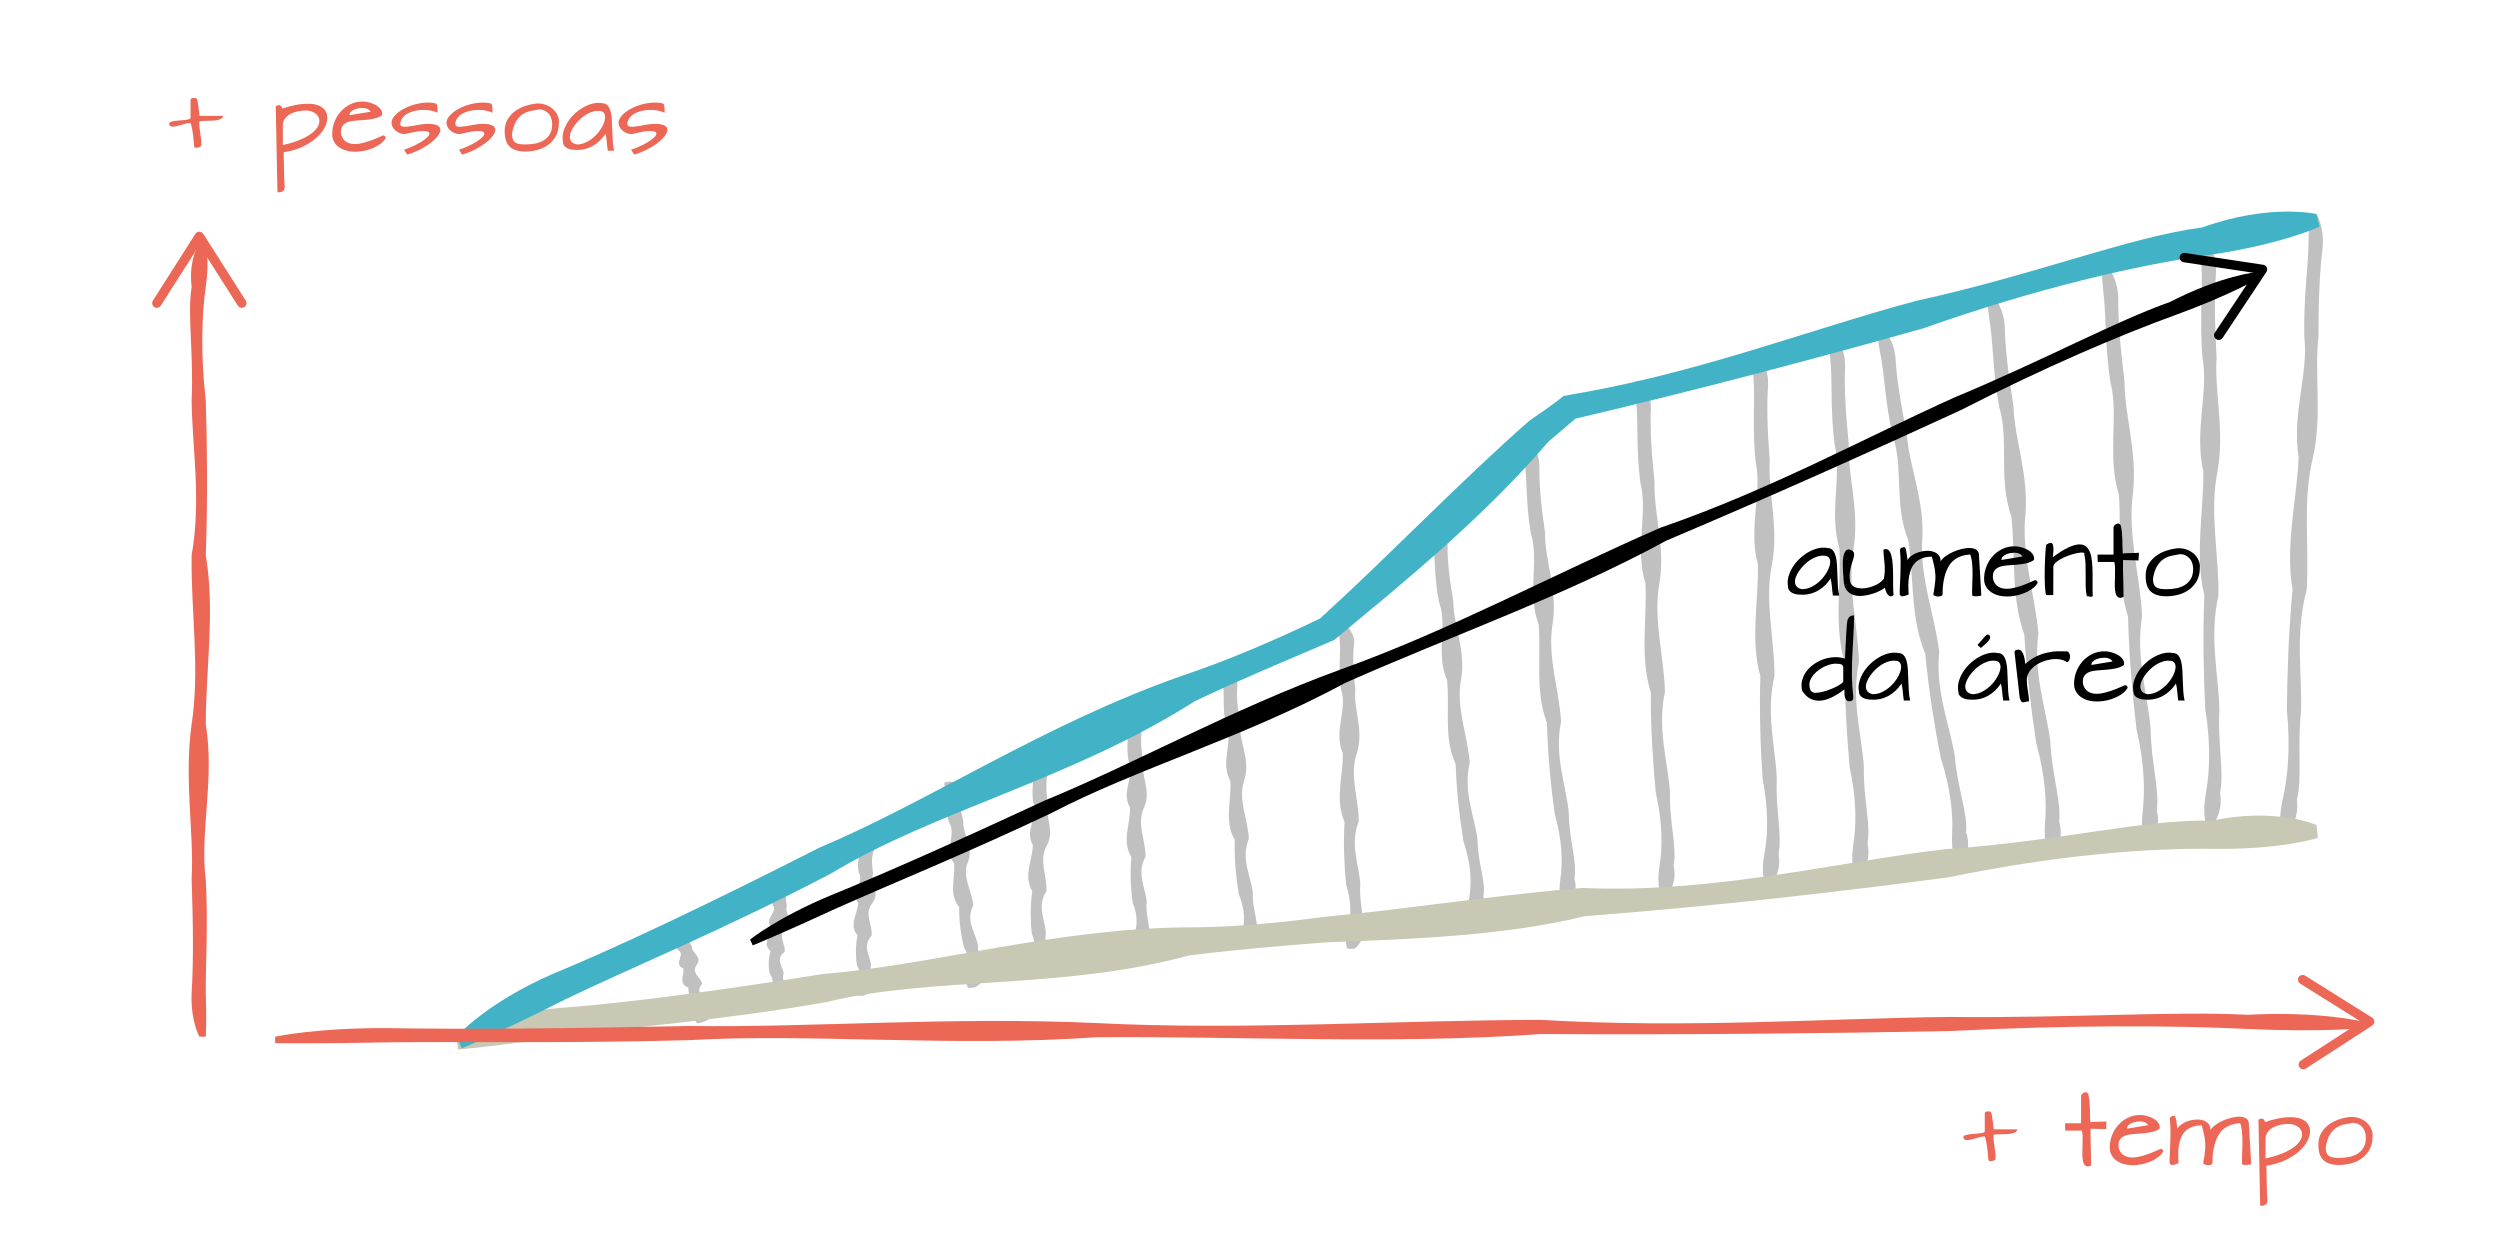 <?xml version="1.0" encoding="utf-8"?>
<!-- Generator: Adobe Illustrator 16.0.0, SVG Export Plug-In . SVG Version: 6.00 Build 0)  -->
<!DOCTYPE svg PUBLIC "-//W3C//DTD SVG 1.1//EN" "http://www.w3.org/Graphics/SVG/1.1/DTD/svg11.dtd">
<svg version="1.1" id="Layer_1" xmlns="http://www.w3.org/2000/svg" xmlns:xlink="http://www.w3.org/1999/xlink" x="0px" y="0px"
	 width="400px" height="200px" viewBox="0 0 400 200" enable-background="new 0 0 400 200" xml:space="preserve">
<g>
	<g>
		<g>
			<path fill-rule="evenodd" clip-rule="evenodd" fill="#C0C0C0" d="M313.04,138.201c0,0-0.064-0.102-0.146-0.305
				c-0.08-0.202-0.184-0.505-0.28-0.903c-0.194-0.798-0.363-1.98-0.278-3.519c0.192-3.079-0.228-7.339-1.815-12.188
				c-0.963-4.941-1.899-10.649-2.482-16.665c-2.383-5.747-1.812-12.188-2.704-18.157c-2.326-5.755-0.761-11.836-2.482-16.665
				c-1.128-4.917-1.327-9.209-1.815-12.188c-0.598-2.962-0.704-4.726-0.704-4.726l1.021-0.152c0,0,1.678,1.53,1.925,4.544
				c0.157,3.027,0.806,7.253,1.815,12.188c0.324,5.037,2.819,10.513,2.482,16.665c-0.462,6.171,1.941,12.169,2.704,18.157
				c-0.666,6.201,1.665,11.702,2.482,16.665c0.394,5.026,2.077,9.098,1.815,12.188c0.974,2.906-0.517,4.908-0.517,4.908
				S313.22,138.174,313.04,138.201z"/>
		</g>
	</g>
</g>
<g>
	<g>
		<g>
			<path fill-rule="evenodd" clip-rule="evenodd" fill="#C0C0C0" d="M327.748,136.589c0,0-0.062-0.108-0.135-0.322
				c-0.073-0.213-0.167-0.531-0.25-0.948c-0.167-0.835-0.296-2.068-0.158-3.658c0.298-3.184,0.024-7.616-1.397-12.71
				c-0.794-5.163-1.535-11.12-1.912-17.379c-2.186-6.061-1.396-12.71-2.082-18.936c-2.129-6.066-0.355-12.299-1.912-17.379
				c-0.958-5.145-1.011-9.602-1.397-12.71c-0.496-3.096-0.542-4.928-0.542-4.928l1.025-0.113c0,0,1.625,1.659,1.77,4.793
				c0.054,3.145,0.557,7.552,1.397,12.71c0.151,5.234,2.459,11.018,1.912,17.379c-0.673,6.375,1.524,12.696,2.082,18.935
				c-0.878,6.397,1.264,12.2,1.912,17.379c0.221,5.227,1.765,9.52,1.397,12.71c0.874,3.055-0.685,5.063-0.685,5.063
				S327.929,136.568,327.748,136.589z"/>
		</g>
	</g>
</g>
<g>
	<g>
		<g>
			<path fill-rule="evenodd" clip-rule="evenodd" fill="#C0C0C0" d="M364.988,133.329c0,0-0.042-0.129-0.081-0.375
				c-0.038-0.246-0.079-0.61-0.094-1.081c-0.031-0.943,0.039-2.315,0.431-4.035c0.805-3.438,1.245-8.341,0.659-14.161
				c0.045-5.791,0.268-12.441,0.9-19.363c-1.187-7.007,0.661-14.162,0.981-21.098c-1.128-7.003,1.623-13.537,0.9-19.363
				c-0.121-5.798,0.542-10.691,0.659-14.161c0.007-3.476,0.255-5.491,0.255-5.491l1.031,0.048c0,0,1.338,2.09,0.978,5.548
				c-0.451,3.455-0.661,8.369-0.659,14.161c-0.689,5.761,0.66,12.485-0.9,19.364c-1.687,6.873-0.531,14.167-0.981,21.097
				c-1.894,6.863-0.71,13.58-0.9,19.364c-0.621,5.764,0.215,10.726-0.659,14.161c0.373,3.492-1.488,5.434-1.488,5.434
				S365.171,133.338,364.988,133.329z"/>
		</g>
	</g>
</g>
<g>
	<g>
		<g>
			<path fill-rule="evenodd" clip-rule="evenodd" fill="#C0C0C0" d="M352.987,132.008c0,0-0.05-0.118-0.101-0.348
				c-0.052-0.229-0.112-0.568-0.153-1.01c-0.081-0.884-0.085-2.176,0.213-3.811c0.618-3.269,0.794-7.895-0.106-13.328
				c-0.267-5.438-0.402-11.693-0.145-18.224c-1.562-6.516-0.104-13.328-0.158-19.856c-1.505-6.517,0.89-12.792-0.146-18.224
				c-0.434-5.437-0.035-10.064-0.106-13.328c-0.181-3.263-0.041-5.168-0.041-5.168l1.032-0.008c0,0,1.448,1.893,1.275,5.158
				c-0.265,3.266-0.209,7.89,0.106,13.328c-0.379,5.443,1.332,11.686,0.145,18.224c-1.312,6.539,0.234,13.327,0.158,19.856
				c-1.521,6.541,0.024,12.785,0.146,18.224c-0.309,5.442,0.794,10.059,0.106,13.328c0.561,3.26-1.193,5.178-1.193,5.178
				S353.17,132.007,352.987,132.008z"/>
		</g>
	</g>
</g>
<g>
	<g>
		<g>
			<path fill-rule="evenodd" clip-rule="evenodd" fill="#C0C0C0" d="M343.206,134.899c0,0-0.058-0.113-0.124-0.336
				s-0.149-0.554-0.219-0.987c-0.141-0.866-0.229-2.141-0.04-3.773c0.399-3.269,0.269-7.845-0.989-13.146
				c-0.627-5.349-1.177-11.513-1.352-17.975c-1.99-6.326-0.986-13.146-1.473-19.584c-1.933-6.33,0.04-12.684-1.353-17.975
				c-0.793-5.336-0.702-9.93-0.988-13.146c-0.396-3.208-0.384-5.097-0.384-5.097l1.029-0.078c0,0,1.57,1.771,1.614,5.005
				c-0.047,3.241,0.313,7.8,0.988,13.146c-0.017,5.397,2.104,11.443,1.353,17.975c-0.878,6.541,1.116,13.136,1.473,19.584
				c-1.084,6.557,0.871,12.616,1.352,17.975c0.053,5.393,1.458,9.873,0.989,13.146c0.775,3.18-0.848,5.19-0.848,5.19
				S343.388,134.886,343.206,134.899z"/>
		</g>
	</g>
</g>
<g>
	<g>
		<g>
			<path fill-rule="evenodd" clip-rule="evenodd" fill="#C0C0C0" d="M111.69,163.723c-0.025,0.007-0.68-0.134-0.217-0.804
				c0.485-0.676,0.496-1.451-0.559-2.074c-0.445-0.788-0.79-1.739-0.765-2.836c-1.732-0.623-0.557-2.075-0.833-3.09
				c-1.676-0.638,0.421-2.248-0.765-2.836c-0.605-0.745-0.379-1.578-0.559-2.074c-0.287-0.468-0.217-0.805-0.217-0.805l0.997-0.269
				c0,0,1.464-0.077,1.409,0.482c-0.144,0.584,0.068,1.299,0.559,2.074c-0.179,0.957,1.688,1.498,0.765,2.836
				c-1.044,1.372,0.682,2.041,0.833,3.09c-1.245,1.426,0.461,2.01,0.765,2.837c-0.111,0.938,1.111,1.38,0.56,2.073
				c0.653,0.369-0.975,1.126-0.975,1.126S111.866,163.676,111.69,163.723z"/>
		</g>
	</g>
</g>
<g>
	<g>
		<g>
			<path fill-rule="evenodd" clip-rule="evenodd" fill="#C0C0C0" d="M122.944,159.267c-0.026-0.001-0.604-0.396,0.048-0.996
				c0.674-0.599,0.929-1.48,0.124-2.57c-0.173-1.061-0.201-2.271,0.169-3.515c-1.448-1.332,0.126-2.57,0.185-3.829
				c-1.391-1.329,1.109-2.418,0.169-3.515c-0.34-1.068,0.138-1.938,0.124-2.57c-0.125-0.637,0.048-0.997,0.048-0.997l1.031,0.05
				c0,0,1.414,0.437,1.185,1.056c-0.32,0.616-0.345,1.509-0.124,2.57c-0.472,1.029,1.129,2.315-0.169,3.515
				c-1.425,1.193,0.004,2.576-0.184,3.829c-1.632,1.184-0.197,2.462-0.169,3.515c-0.402,1.032,0.62,1.976-0.124,2.57
				c0.504,0.655-1.281,0.938-1.281,0.938S123.126,159.275,122.944,159.267z"/>
		</g>
	</g>
</g>
<g>
	<g>
		<g>
			<path fill-rule="evenodd" clip-rule="evenodd" fill="#C0C0C0" d="M136.988,159.293c-0.013,0-0.166-0.128-0.235-0.362
				c-0.069-0.233-0.055-0.572,0.265-0.994c0.663-0.843,0.902-2.052,0.078-3.499c-0.192-1.434-0.242-3.078,0.106-4.784
				c-1.472-1.748,0.081-3.5,0.116-5.214c-1.414-1.746,1.066-3.334,0.106-4.784c-0.358-1.437,0.104-2.642,0.078-3.499
				c-0.136-0.86,0.03-1.357,0.03-1.357l1.032,0.023c0,0,1.422,0.532,1.204,1.385c-0.309,0.85-0.318,2.064-0.078,3.499
				c-0.454,1.419,1.17,3.098-0.107,4.784c-1.403,1.684,0.05,3.502-0.116,5.213c-1.61,1.679-0.152,3.354-0.106,4.785
				c-0.384,1.42,0.654,2.658-0.078,3.499c0.516,0.868-1.264,1.329-1.264,1.329S137.17,159.298,136.988,159.293z"/>
		</g>
	</g>
</g>
<g>
	<g>
		<g>
			<path fill-rule="evenodd" clip-rule="evenodd" fill="#C0C0C0" d="M154.995,158.088c-0.013,0.001-0.187-0.148-0.298-0.452
				c-0.111-0.303-0.158-0.76,0.083-1.372c0.504-1.228,0.522-2.884-0.554-4.704c-0.449-1.894-0.794-4.091-0.758-6.432
				c-1.771-2.127-0.552-4.703-0.825-7.007c-1.714-2.134,0.454-4.628-0.758-6.432c-0.614-1.874-0.374-3.557-0.554-4.704
				c-0.29-1.134-0.215-1.823-0.215-1.823l1.025-0.121c0,0,1.503,0.504,1.441,1.68c-0.153,1.186,0.058,2.815,0.554,4.703
				c-0.193,1.97,1.717,3.983,0.757,6.432c-1.084,2.464,0.681,4.689,0.826,7.008c-1.291,2.488,0.454,4.521,0.758,6.432
				c-0.124,1.961,1.127,3.468,0.554,4.703c0.667,1.09-1.011,1.969-1.011,1.969S155.176,158.066,154.995,158.088z"/>
		</g>
	</g>
</g>
<g>
	<g>
		<g>
			<path fill-rule="evenodd" clip-rule="evenodd" fill="#C0C0C0" d="M164.988,156.183c-0.013-0.001-0.167-0.179-0.237-0.508
				c-0.07-0.328-0.058-0.808,0.261-1.408c0.66-1.202,0.894-2.913,0.062-4.94c-0.198-2.02-0.255-4.34,0.085-6.756
				c-1.479-2.439,0.065-4.94,0.093-7.361c-1.422-2.438,1.052-4.726,0.085-6.755c-0.365-2.021,0.092-3.73,0.062-4.941
				c-0.14-1.212,0.024-1.915,0.024-1.915l1.032,0.013c0,0,1.424,0.724,1.21,1.932c-0.306,1.206-0.309,2.92-0.062,4.94
				c-0.447,2.012,1.185,4.352-0.085,6.756c-1.396,2.402,0.065,4.942-0.093,7.36c-1.603,2.4-0.138,4.738-0.085,6.756
				c-0.377,2.012,0.667,3.739-0.062,4.94c0.52,1.217-1.258,1.9-1.258,1.9S165.17,156.185,164.988,156.183z"/>
		</g>
	</g>
</g>
<g>
	<g>
		<g>
			<path fill-rule="evenodd" clip-rule="evenodd" fill="#C0C0C0" d="M181.414,151.824c-0.013,0-0.173-0.187-0.257-0.537
				c-0.084-0.352-0.092-0.868,0.202-1.528c0.608-1.322,0.771-3.176-0.144-5.326c-0.283-2.168-0.436-4.665-0.196-7.282
				c-1.581-2.567-0.142-5.326-0.214-7.935c-1.522-2.569,0.854-5.135-0.197-7.282c-0.449-2.163-0.064-4.022-0.144-5.326
				c-0.19-1.3-0.056-2.064-0.056-2.064l1.032-0.028c0,0,1.454,0.722,1.29,2.032c-0.255,1.312-0.187,3.159,0.144,5.325
				c-0.363,2.186,1.365,4.641,0.197,7.282c-1.295,2.646,0.271,5.323,0.214,7.935c-1.502,2.651,0.06,5.111,0.196,7.282
				c-0.293,2.184,0.822,4.003,0.144,5.326c0.57,1.29-1.178,2.099-1.178,2.099S181.596,151.818,181.414,151.824z"/>
		</g>
	</g>
</g>
<g>
	<g>
		<g>
			<path fill-rule="evenodd" clip-rule="evenodd" fill="#C0C0C0" d="M198.863,151.873c-0.006,0-0.053-0.054-0.11-0.159
				c-0.058-0.105-0.127-0.263-0.18-0.471c-0.106-0.416-0.146-1.032,0.106-1.833c0.526-1.603,0.573-3.821-0.475-6.35
				c-0.417-2.575-0.726-5.549-0.649-8.683c-1.739-2.997-0.473-6.35-0.708-9.46c-1.681-3.002,0.534-6.164-0.649-8.683
				c-0.583-2.562-0.314-4.798-0.475-6.35c-0.271-1.543-0.184-2.462-0.184-2.462l1.029-0.077c0,0,1.498,0.8,1.415,2.37
				c-0.173,1.577,0.01,3.778,0.475,6.35c-0.227,2.624,1.652,5.48,0.649,8.683c-1.129,3.212,0.602,6.341,0.707,9.46
				c-1.336,3.228,0.378,6.097,0.649,8.683c-0.157,2.618,1.069,4.742,0.475,6.35c0.649,1.516-1.047,2.555-1.047,2.555
				S199.045,151.859,198.863,151.873z"/>
		</g>
	</g>
</g>
<g>
	<g>
		<g>
			<path fill-rule="evenodd" clip-rule="evenodd" fill="#C0C0C0" d="M215.655,151.822c-0.007,0-0.051-0.064-0.104-0.19
				c-0.054-0.125-0.116-0.312-0.159-0.556c-0.087-0.487-0.1-1.203,0.188-2.114c0.597-1.823,0.743-4.388-0.19-7.377
				c-0.302-3.005-0.478-6.465-0.261-10.086c-1.604-3.574-0.188-7.377-0.284-10.99c-1.545-3.576,0.809-7.102-0.261-10.087
				c-0.468-3.001-0.099-5.571-0.19-7.377c-0.201-1.802-0.073-2.86-0.073-2.86l1.031-0.027c0,0,1.46,1.017,1.308,2.828
				c-0.243,1.814-0.159,4.373,0.19,7.377c-0.344,3.022,1.406,6.441,0.261,10.087c-1.271,3.648,0.318,7.373,0.284,10.99
				c-1.479,3.653,0.104,7.077,0.261,10.086c-0.274,3.021,0.856,5.552,0.19,7.377c0.581,1.793-1.16,2.893-1.16,2.893
				S215.837,151.817,215.655,151.822z"/>
		</g>
	</g>
</g>
<g>
	<g>
		<g>
			<path fill-rule="evenodd" clip-rule="evenodd" fill="#C0C0C0" d="M235.433,147.174c-0.007,0-0.057-0.076-0.122-0.227
				s-0.146-0.375-0.214-0.671c-0.135-0.592-0.218-1.469-0.021-2.606c0.416-2.278,0.309-5.436-0.918-9.037
				c-0.598-3.666-1.114-7.898-1.255-12.356c-1.952-4.273-0.916-9.037-1.368-13.463c-1.895-4.279,0.106-8.768-1.255-12.356
				c-0.763-3.649-0.648-6.828-0.918-9.037c-0.379-2.197-0.355-3.504-0.355-3.504l1.026-0.104c0,0,1.558,1.146,1.584,3.379
				c-0.064,2.242,0.272,5.375,0.918,9.037c-0.045,3.731,2.038,7.805,1.255,12.356c-0.908,4.563,1.045,9.023,1.368,13.463
				c-1.115,4.585,0.803,8.676,1.255,12.356c0.024,3.724,1.403,6.751,0.918,9.036c0.757,2.159-0.872,3.629-0.872,3.629
				S235.613,147.155,235.433,147.174z"/>
		</g>
	</g>
</g>
<g>
	<g>
		<g>
			<path fill-rule="evenodd" clip-rule="evenodd" fill="#C0C0C0" d="M249.991,144.876c-0.007,0.001-0.057-0.09-0.122-0.269
				c-0.064-0.178-0.145-0.443-0.212-0.792c-0.134-0.696-0.215-1.725-0.015-3.048c0.422-2.65,0.321-6.345-0.898-10.598
				c-0.591-4.307-1.098-9.273-1.229-14.49c-1.945-5.063-0.896-10.598-1.339-15.788c-1.888-5.068,0.126-10.249-1.229-14.49
				c-0.756-4.292-0.634-8.006-0.898-10.598c-0.374-2.582-0.349-4.109-0.349-4.109l1.028-0.087c0,0,1.557,1.393,1.578,4.005
				c-0.068,2.62,0.262,6.295,0.899,10.597c-0.054,4.361,2.023,9.195,1.229,14.49c-0.92,5.306,1.026,10.586,1.34,15.789
				c-1.127,5.323,0.784,10.171,1.229,14.49c0.017,4.354,1.39,7.941,0.899,10.597c0.753,2.551-0.882,4.214-0.882,4.214
				S250.173,144.861,249.991,144.876z"/>
		</g>
	</g>
</g>
<g>
	<g>
		<g>
			<path fill-rule="evenodd" clip-rule="evenodd" fill="#C0C0C0" d="M265.739,143.156c-0.007,0.001-0.055-0.102-0.114-0.302
				c-0.06-0.199-0.132-0.496-0.188-0.884c-0.113-0.775-0.163-1.914,0.076-3.366c0.5-2.908,0.51-6.992-0.583-11.741
				c-0.462-4.781-0.822-10.288-0.798-16.055c-1.794-5.676-0.581-11.741-0.869-17.492c-1.736-5.679,0.432-11.311-0.798-16.054
				c-0.628-4.773-0.396-8.868-0.583-11.741c-0.297-2.868-0.226-4.553-0.226-4.553l1.03-0.051c0,0,1.516,1.606,1.459,4.491
				c-0.147,2.89,0.073,6.962,0.583,11.741c-0.183,4.813,1.75,10.242,0.798,16.054c-1.078,5.818,0.711,11.735,0.869,17.492
				c-1.285,5.829,0.481,11.266,0.798,16.055c-0.114,4.81,1.152,8.83,0.583,11.74c0.677,2.849-1.007,4.614-1.007,4.614
				S265.921,143.147,265.739,143.156z"/>
		</g>
	</g>
</g>
<g>
	<g>
		<g>
			<path fill-rule="evenodd" clip-rule="evenodd" fill="#C0C0C0" d="M282.393,141.347c0,0-0.051-0.105-0.105-0.312
				c-0.054-0.206-0.118-0.512-0.164-0.91c-0.093-0.796-0.112-1.963,0.166-3.442c0.579-2.961,0.698-7.139-0.268-12.03
				c-0.333-4.904-0.544-10.55-0.365-16.448c-1.641-5.859-0.265-12.03-0.398-17.922c-1.583-5.86,0.735-11.561-0.365-16.449
				c-0.5-4.901-0.158-9.084-0.268-12.03c-0.221-2.942-0.104-4.665-0.104-4.665l1.031-0.023c0,0,1.472,1.687,1.338,4.637
				c-0.225,2.953-0.113,7.125,0.268,12.03c-0.312,4.919,1.474,10.529,0.365,16.449c-1.234,5.922,0.396,12.026,0.398,17.922
				c-1.441,5.927,0.179,11.541,0.366,16.449c-0.243,4.918,0.915,9.067,0.267,12.029c0.601,2.935-1.13,4.692-1.13,4.692
				S282.575,141.343,282.393,141.347z"/>
		</g>
	</g>
</g>
<g>
	<g>
		<g>
			<path fill-rule="evenodd" clip-rule="evenodd" fill="#C0C0C0" d="M296.756,139.838c0,0-0.054-0.107-0.113-0.316
				s-0.132-0.519-0.188-0.924c-0.113-0.81-0.162-1.998,0.078-3.514c0.502-3.032,0.515-7.295-0.576-12.258
				c-0.458-4.993-0.814-10.743-0.787-16.762c-1.79-5.933-0.572-12.258-0.857-18.262c-1.732-5.936,0.439-11.804-0.787-16.761
				c-0.625-4.985-0.39-9.258-0.575-12.258c-0.296-2.995-0.224-4.753-0.224-4.753l1.031-0.048c0,0,1.515,1.684,1.456,4.695
				c-0.148,3.016,0.069,7.268,0.576,12.258c-0.187,5.023,1.742,10.699,0.787,16.761c-1.082,6.068,0.703,12.252,0.857,18.262
				c-1.289,6.078,0.474,11.762,0.787,16.762c-0.117,5.02,1.146,9.223,0.575,12.258c0.676,2.978-1.01,4.812-1.01,4.812
				S296.938,139.829,296.756,139.838z"/>
		</g>
	</g>
</g>
<g>
	<g>
		<g>
			<path fill-rule="evenodd" clip-rule="evenodd" fill="#C8C8B4" d="M370.851,134.053c0,0.006-0.092,0.04-0.274,0.096
				c-0.184,0.055-0.457,0.13-0.818,0.219c-0.722,0.178-1.796,0.408-3.199,0.633c-2.808,0.45-6.936,0.878-12.212,0.816
				c-10.56-0.166-25.362,0.989-42.562,4.551c-17.326,2.304-37.291,4.611-58.196,6.223c-10.291,2.479-20.943,3.269-31.635,3.794
				c-2.674,0.106-5.35,0.214-8.021,0.321c-1.339,0.023-2.669,0.132-3.997,0.246l-3.981,0.327
				c-5.301,0.444-10.571,0.933-15.767,1.603c-20.457,5.56-40.924,3.264-58.019,7.463c-17.225,3.002-32.05,4.032-42.431,5.457
				c-10.353,1.644-16.453,2.116-16.453,2.116l-0.263-2.047c0,0,5.7-3.624,16.15-4.566c10.472-0.762,25.195-2.692,42.463-5.462
				c17.425-1.391,36.988-7.255,58.062-7.467c5.273,0.01,10.561-0.343,15.852-0.914l3.969-0.468c1.322-0.176,2.646-0.355,3.979-0.46
				c2.659-0.256,5.318-0.549,7.976-0.86c10.625-1.274,21.24-2.747,31.69-3.596c21.138,0.903,40.825-4.208,58.17-6.22
				c17.438-1.156,31.976-4.854,42.542-4.549c10.305-2.178,16.759,0.691,16.759,0.691S370.812,133.689,370.851,134.053z"/>
		</g>
	</g>
</g>
<g>
	<g>
		<g>
			<path fill-rule="evenodd" clip-rule="evenodd" fill="#42B3C6" d="M371.145,36.247c0.001,0.006-0.095,0.056-0.286,0.142
				s-0.478,0.207-0.858,0.355c-0.761,0.298-1.896,0.708-3.391,1.169c-2.989,0.921-7.416,2.044-13.157,2.876
				c-11.495,1.621-27.43,5.273-45.627,11.712c-8.391,2.364-17.368,4.82-26.792,7.282c-4.712,1.231-9.535,2.463-14.451,3.687
				c-2.46,0.604-4.941,1.213-7.442,1.827c-1.252,0.301-2.508,0.603-3.77,0.906l-1.896,0.45l-0.951,0.225l-0.257,0.056l-0.169,0.033
				c-1.383,1.177-2.878,2.451-4.38,3.729c-4.979,5.811-10.474,11.206-16.216,16.376c-2.871,2.586-5.804,5.116-8.765,7.614
				c-3.08,2.566-6.161,5.133-9.236,7.695c-3.826,1.636-7.645,3.268-11.442,4.892c-3.667,1.592-7.298,3.214-10.866,4.905
				c-19.608,12.502-41.684,17.549-58.21,27.573c-17.042,8.937-32.185,15.146-42.572,20.165c-10.293,5.219-16.507,7.819-16.507,7.819
				l-0.884-1.865c0,0,4.854-5.472,15.451-10.051c10.674-4.413,25.428-11.442,42.572-20.165c17.737-7.469,36.298-19.937,58.21-27.573
				c3.768-1.268,7.49-2.699,11.176-4.249c1.844-0.774,3.678-1.579,5.505-2.408l2.735-1.261l2.551-1.21l4.118-3.811l4.214-4.001
				c2.783-2.695,5.567-5.391,8.346-8.081c5.548-5.387,11.091-10.728,16.791-15.737c0.881-0.598,1.751-1.205,2.611-1.817l1.282-0.924
				l0.656-0.484l0.929-0.735l1.382-0.266l0.962-0.165l1.916-0.346c1.272-0.237,2.538-0.489,3.796-0.752
				c2.515-0.528,4.999-1.105,7.453-1.717c4.908-1.226,9.695-2.595,14.365-4c9.341-2.811,18.215-5.765,26.657-8.005
				c18.798-4.099,34.098-10.226,45.627-11.713c10.907-3.904,18.306-2.15,18.306-2.15S371.054,35.894,371.145,36.247z"/>
		</g>
	</g>
</g>
<g>
	<g>
		<g>
			<path fill-rule="evenodd" clip-rule="evenodd" fill="#ED6756" d="M32.925,38.882c0,0,0.048,0.162,0.098,0.474
				s0.107,0.775,0.145,1.377c0.075,1.203,0.068,2.962-0.243,5.183c-0.645,4.443-0.856,10.736,0,18.141
				c0.224,7.404,0.31,15.92,0,24.805c1.51,8.886-0.003,18.142,0,27.027c1.452,8.885-0.992,17.4,0,24.805
				c0.39,7.405-0.045,13.698,0,18.142c0.154,4.442,0,7.034,0,7.034h-1.032c0,0-1.434-2.592-1.234-7.034
				c0.29-4.443,0.272-10.736,0-18.142c0.422-7.404-1.239-15.92,0-24.805c1.365-8.886-0.128-18.142,0-27.027
				c1.573-8.885,0.078-17.401,0-24.805c0.352-7.405-0.713-13.698,0-18.141c-0.535-4.443,1.234-7.034,1.234-7.034
				S32.742,38.882,32.925,38.882z"/>
		</g>
		<g>
			<path fill="#ED6756" d="M39.092,49.133c-0.349,0.223-0.813,0.12-1.036-0.229l-6.164-9.679l-6.164,9.679
				c-0.223,0.349-0.687,0.452-1.036,0.229s-0.45-0.689-0.23-1.035l6.797-10.672c0.138-0.216,0.376-0.347,0.633-0.347
				s0.495,0.131,0.633,0.347l6.797,10.672c0.079,0.124,0.117,0.264,0.117,0.402C39.439,48.747,39.316,48.989,39.092,49.133z"/>
		</g>
	</g>
</g>
<g>
	<g>
		<g>
			<path fill-rule="evenodd" clip-rule="evenodd" fill="#ED6756" d="M378.097,164.499c0,0-0.426,0.052-1.247,0.107
				s-2.039,0.122-3.621,0.171c-3.165,0.097-7.791,0.124-13.638-0.146c-11.692-0.56-28.251-0.653-47.724,0.344
				c-19.478,0.364-41.879,0.611-65.256,0.47c-23.364,1.678-47.724,0.341-71.1,0.511c-23.364,1.621-45.783-0.662-65.255,0.47
				c-19.477,0.53-36.037,0.215-47.724,0.343c-11.687,0.239-18.505,0.134-18.505,0.134l-0.007-1.032c0,0,6.808-1.482,18.497-1.367
				c11.689,0.206,28.247,0.068,47.724-0.344c19.483,0.281,41.872-1.54,65.256-0.469c23.385,1.197,47.723-0.472,71.099-0.512
				c23.387,1.404,45.777-0.252,65.256-0.47c19.482,0.212,36.031-0.973,47.725-0.343c11.683-0.619,18.514,1.101,18.514,1.101
				S378.096,164.316,378.097,164.499z"/>
		</g>
		<g>
			<path fill="#ED6756" d="M367.89,170.74c-0.225-0.347-0.125-0.812,0.223-1.037l9.635-6.233l-9.724-6.095
				c-0.351-0.22-0.457-0.684-0.237-1.034c0.22-0.35,0.686-0.454,1.034-0.237l10.721,6.721c0.217,0.136,0.35,0.373,0.352,0.63
				s-0.128,0.496-0.343,0.636l-10.623,6.873c-0.124,0.08-0.264,0.119-0.401,0.12C368.278,171.085,368.035,170.964,367.89,170.74z"/>
		</g>
	</g>
</g>
<g>
	<path fill="#ED6756" d="M31.062,23.383c-0.019-0.246-0.041-0.526-0.068-0.841s-0.062-0.641-0.103-0.978s-0.096-0.67-0.164-0.998
		s-0.148-0.624-0.239-0.889c-0.237,0-0.472,0.029-0.704,0.089s-0.465,0.123-0.697,0.191s-0.47,0.135-0.711,0.198
		s-0.49,0.101-0.745,0.109c-0.137,0-0.265-0.032-0.383-0.096s-0.178-0.183-0.178-0.355c0-0.137,0.084-0.239,0.253-0.308
		s0.381-0.121,0.636-0.157s0.528-0.063,0.82-0.082s0.565-0.041,0.82-0.068s0.467-0.068,0.636-0.123s0.253-0.137,0.253-0.246V16
		c0-0.082,0.022-0.144,0.068-0.185s0.101-0.073,0.164-0.096s0.13-0.036,0.198-0.041s0.121-0.007,0.157-0.007
		c0.2,0,0.33,0.034,0.39,0.103s0.111,0.234,0.157,0.499c0.019,0.082,0.043,0.232,0.075,0.451s0.063,0.449,0.096,0.69
		s0.06,0.47,0.082,0.684s0.039,0.362,0.048,0.444h3.746c0,0.173-0.075,0.312-0.226,0.417s-0.347,0.185-0.588,0.239
		s-0.506,0.089-0.793,0.103s-0.569,0.022-0.848,0.027s-0.533,0.012-0.766,0.021s-0.408,0.027-0.526,0.055
		c-0.046,0.273-0.05,0.579-0.014,0.916s0.082,0.682,0.137,1.032s0.103,0.702,0.144,1.053s0.043,0.677,0.007,0.978
		c-0.055,0.046-0.142,0.094-0.26,0.144s-0.239,0.087-0.362,0.109s-0.232,0.019-0.328-0.014S31.09,23.511,31.062,23.383z"/>
	<path fill="#ED6756" d="M44.119,17.012c0.036-0.036,0.104-0.077,0.205-0.123s0.205-0.066,0.314-0.062s0.214,0.048,0.314,0.13
		s0.173,0.224,0.219,0.424c1.304-0.438,2.42-0.69,3.35-0.759s1.687-0.005,2.27,0.191s1.003,0.497,1.258,0.902
		s0.36,0.861,0.314,1.367s-0.234,1.037-0.567,1.593s-0.798,1.08-1.395,1.572s-1.317,0.928-2.16,1.306s-1.793,0.645-2.851,0.8
		c0,0.128,0.002,0.328,0.007,0.602s0.012,0.583,0.021,0.93s0.016,0.711,0.021,1.094s0.012,0.75,0.021,1.101s0.021,0.668,0.034,0.95
		s0.029,0.492,0.048,0.629c0.055,0.419-0.027,0.718-0.246,0.896s-0.52,0.244-0.902,0.198L44.119,17.012z M48.85,17.682
		c-0.355,0-0.747,0.041-1.176,0.123s-0.827,0.221-1.196,0.417s-0.672,0.46-0.909,0.793s-0.342,0.745-0.314,1.237v2.953
		c1.267-0.282,2.306-0.615,3.117-0.998s1.434-0.779,1.866-1.189s0.699-0.815,0.8-1.217s0.073-0.759-0.082-1.073
		s-0.419-0.567-0.793-0.759S49.351,17.682,48.85,17.682z"/>
	<path fill="#ED6756" d="M53.184,21.988c-0.082-0.738-0.012-1.458,0.212-2.16s0.561-1.321,1.012-1.859s0.996-0.964,1.634-1.278
		s1.335-0.463,2.092-0.444c0.128,0,0.299,0.019,0.513,0.055s0.442,0.094,0.684,0.171s0.479,0.176,0.711,0.294
		s0.438,0.26,0.615,0.424s0.312,0.349,0.403,0.554s0.114,0.436,0.068,0.69c-0.374,0.265-0.805,0.446-1.292,0.547
		s-0.984,0.171-1.49,0.212s-1,0.077-1.483,0.109s-0.904,0.116-1.265,0.253s-0.638,0.354-0.834,0.649s-0.258,0.723-0.185,1.278
		c0.137,0.501,0.362,0.87,0.677,1.107s0.679,0.381,1.094,0.431s0.856,0.027,1.326-0.068s0.93-0.221,1.381-0.376
		s0.873-0.319,1.265-0.492s0.716-0.314,0.971-0.424c0.118,0,0.219,0.043,0.301,0.13s0.123,0.189,0.123,0.308
		c-0.228,0.392-0.574,0.743-1.039,1.053s-0.989,0.561-1.572,0.752s-1.191,0.31-1.825,0.355s-1.229,0-1.784-0.137
		s-1.044-0.378-1.463-0.725S53.329,22.581,53.184,21.988z M58.01,17.271c-0.164,0-0.364,0.019-0.602,0.055s-0.465,0.101-0.684,0.191
		s-0.408,0.21-0.567,0.355s-0.239,0.333-0.239,0.561l3.391-0.561c-0.146-0.219-0.335-0.374-0.567-0.465S58.265,17.271,58.01,17.271z
		"/>
	<path fill="#ED6756" d="M64.641,23.957c0.647-0.21,1.251-0.456,1.812-0.738s1.03-0.561,1.408-0.834s0.634-0.526,0.766-0.759
		s0.096-0.408-0.109-0.526s-0.608-0.157-1.21-0.116s-1.454,0.198-2.557,0.472c-0.328-0.009-0.622-0.073-0.882-0.191
		s-0.48-0.265-0.663-0.438s-0.321-0.362-0.417-0.567s-0.144-0.403-0.144-0.595c0-0.301,0.103-0.6,0.308-0.896
		s0.48-0.576,0.827-0.841s0.747-0.504,1.203-0.718s0.935-0.388,1.436-0.52s1.014-0.219,1.538-0.26s1.027-0.016,1.511,0.075
		c0.273,0,0.433,0.121,0.479,0.362s0.068,0.631,0.068,1.169c-0.374-0.173-0.777-0.296-1.21-0.369s-0.868-0.101-1.306-0.082
		s-0.861,0.08-1.271,0.185s-0.772,0.251-1.087,0.438s-0.572,0.417-0.772,0.69s-0.306,0.583-0.314,0.93
		c0,0.191,0.075,0.316,0.226,0.376s0.328,0.087,0.533,0.082s0.419-0.027,0.643-0.068s0.403-0.062,0.54-0.062
		c1.23-0.265,2.188-0.374,2.871-0.328s1.144,0.191,1.381,0.438s0.273,0.562,0.109,0.95s-0.48,0.795-0.95,1.224
		s-1.064,0.846-1.784,1.251s-1.518,0.75-2.393,1.032c-0.046,0-0.096-0.034-0.15-0.103s-0.111-0.148-0.171-0.239
		s-0.111-0.178-0.157-0.26S64.668,23.984,64.641,23.957z"/>
	<path fill="#ED6756" d="M73.432,23.957c0.647-0.21,1.251-0.456,1.812-0.738s1.03-0.561,1.408-0.834s0.634-0.526,0.766-0.759
		s0.096-0.408-0.109-0.526s-0.608-0.157-1.21-0.116s-1.454,0.198-2.557,0.472c-0.328-0.009-0.622-0.073-0.882-0.191
		s-0.48-0.265-0.663-0.438s-0.321-0.362-0.417-0.567s-0.144-0.403-0.144-0.595c0-0.301,0.103-0.6,0.308-0.896
		s0.48-0.576,0.827-0.841s0.747-0.504,1.203-0.718s0.935-0.388,1.436-0.52s1.014-0.219,1.538-0.26s1.027-0.016,1.511,0.075
		c0.273,0,0.433,0.121,0.479,0.362s0.068,0.631,0.068,1.169c-0.374-0.173-0.777-0.296-1.21-0.369s-0.868-0.101-1.306-0.082
		s-0.861,0.08-1.271,0.185s-0.772,0.251-1.087,0.438s-0.572,0.417-0.772,0.69s-0.306,0.583-0.314,0.93
		c0,0.191,0.075,0.316,0.226,0.376s0.328,0.087,0.533,0.082s0.419-0.027,0.643-0.068s0.403-0.062,0.54-0.062
		c1.23-0.265,2.188-0.374,2.871-0.328s1.144,0.191,1.381,0.438s0.273,0.562,0.109,0.95s-0.48,0.795-0.95,1.224
		s-1.064,0.846-1.784,1.251s-1.518,0.75-2.393,1.032c-0.046,0-0.096-0.034-0.15-0.103s-0.111-0.148-0.171-0.239
		s-0.111-0.178-0.157-0.26S73.459,23.984,73.432,23.957z"/>
	<path fill="#ED6756" d="M80.746,20.99c0-0.747,0.164-1.388,0.492-1.921s0.743-0.978,1.244-1.333s1.048-0.627,1.641-0.813
		s1.157-0.308,1.695-0.362c0.52-0.027,1.007,0.039,1.463,0.198s0.848,0.385,1.176,0.677s0.581,0.638,0.759,1.039
		s0.244,0.825,0.198,1.271c0,0.747-0.148,1.401-0.444,1.962s-0.69,1.03-1.183,1.408s-1.064,0.661-1.716,0.848
		s-1.333,0.28-2.044,0.28c-1.075,0-1.892-0.251-2.447-0.752S80.746,22.157,80.746,20.99z M81.922,21.4
		c0,0.383,0.048,0.688,0.144,0.916s0.237,0.398,0.424,0.513s0.415,0.189,0.684,0.226s0.581,0.055,0.937,0.055
		c0.547,0,1.075-0.053,1.586-0.157s0.962-0.282,1.354-0.533s0.706-0.583,0.943-0.998s0.355-0.932,0.355-1.552
		c0-0.319-0.046-0.622-0.137-0.909s-0.228-0.538-0.41-0.752s-0.405-0.385-0.67-0.513s-0.565-0.191-0.902-0.191
		c-0.446,0.073-0.894,0.157-1.34,0.253s-0.866,0.269-1.258,0.52s-0.738,0.62-1.039,1.107S82.067,20.544,81.922,21.4z"/>
	<path fill="#ED6756" d="M96.879,21.4c-0.265,0.41-0.569,0.781-0.916,1.114s-0.727,0.615-1.142,0.848s-0.866,0.403-1.354,0.513
		s-1,0.142-1.538,0.096c-0.191,0-0.396-0.022-0.615-0.068s-0.422-0.118-0.608-0.219s-0.34-0.232-0.458-0.396
		s-0.178-0.369-0.178-0.615c-0.101-0.511-0.08-1.027,0.062-1.552s0.362-1.03,0.663-1.518s0.67-0.938,1.107-1.354
		s0.904-0.766,1.401-1.053s1.007-0.494,1.531-0.622s1.032-0.146,1.524-0.055c0.374,0,0.665,0.123,0.875,0.369
		s0.367,0.574,0.472,0.984s0.171,0.882,0.198,1.415s0.05,1.082,0.068,1.647s0.043,1.123,0.075,1.675s0.103,1.055,0.212,1.511h-1.012
		c-0.046-0.31-0.08-0.583-0.103-0.82s-0.043-0.458-0.062-0.663s-0.043-0.403-0.075-0.595S96.934,21.638,96.879,21.4z M95.84,17.75
		c-0.355-0.027-0.723,0.021-1.101,0.144s-0.743,0.296-1.094,0.52s-0.679,0.487-0.984,0.793s-0.572,0.622-0.8,0.95
		s-0.403,0.654-0.526,0.978s-0.173,0.622-0.15,0.896s0.125,0.506,0.308,0.697s0.465,0.319,0.848,0.383
		c0.547-0.009,1.073-0.148,1.579-0.417s0.957-0.602,1.354-0.998s0.727-0.825,0.991-1.285s0.436-0.887,0.513-1.278
		s0.043-0.72-0.103-0.984S96.25,17.75,95.84,17.75z"/>
	<path fill="#ED6756" d="M100.967,23.957c0.647-0.21,1.251-0.456,1.812-0.738s1.03-0.561,1.408-0.834s0.634-0.526,0.766-0.759
		s0.096-0.408-0.109-0.526s-0.608-0.157-1.21-0.116s-1.454,0.198-2.557,0.472c-0.328-0.009-0.622-0.073-0.882-0.191
		s-0.48-0.265-0.663-0.438s-0.321-0.362-0.417-0.567s-0.144-0.403-0.144-0.595c0-0.301,0.103-0.6,0.308-0.896
		s0.48-0.576,0.827-0.841s0.747-0.504,1.203-0.718s0.935-0.388,1.436-0.52s1.014-0.219,1.538-0.26s1.027-0.016,1.511,0.075
		c0.273,0,0.433,0.121,0.479,0.362s0.068,0.631,0.068,1.169c-0.374-0.173-0.777-0.296-1.21-0.369s-0.868-0.101-1.306-0.082
		s-0.861,0.08-1.271,0.185s-0.772,0.251-1.087,0.438s-0.572,0.417-0.772,0.69s-0.306,0.583-0.314,0.93
		c0,0.191,0.075,0.316,0.226,0.376s0.328,0.087,0.533,0.082s0.419-0.027,0.643-0.068s0.403-0.062,0.54-0.062
		c1.23-0.265,2.188-0.374,2.871-0.328s1.144,0.191,1.381,0.438s0.273,0.562,0.109,0.95s-0.48,0.795-0.95,1.224
		s-1.064,0.846-1.784,1.251s-1.518,0.75-2.393,1.032c-0.046,0-0.096-0.034-0.15-0.103s-0.111-0.148-0.171-0.239
		s-0.111-0.178-0.157-0.26S100.994,23.984,100.967,23.957z"/>
</g>
<g>
	<path fill="#ED6756" d="M318.137,185.534c-0.019-0.246-0.041-0.526-0.068-0.841s-0.062-0.641-0.103-0.978s-0.096-0.67-0.164-0.998
		s-0.148-0.624-0.239-0.889c-0.237,0-0.472,0.029-0.704,0.089s-0.465,0.123-0.697,0.191s-0.47,0.135-0.711,0.198
		s-0.49,0.101-0.745,0.109c-0.137,0-0.265-0.032-0.383-0.096s-0.178-0.183-0.178-0.355c0-0.137,0.084-0.239,0.253-0.308
		s0.381-0.121,0.636-0.157s0.528-0.063,0.82-0.082s0.565-0.041,0.82-0.068s0.467-0.068,0.636-0.123s0.253-0.137,0.253-0.246v-2.83
		c0-0.082,0.022-0.144,0.068-0.185s0.101-0.073,0.164-0.096s0.13-0.036,0.198-0.041s0.121-0.007,0.157-0.007
		c0.2,0,0.33,0.034,0.39,0.103s0.111,0.234,0.157,0.499c0.019,0.082,0.043,0.232,0.075,0.451s0.063,0.449,0.096,0.69
		s0.06,0.47,0.082,0.684s0.039,0.362,0.048,0.444h3.746c0,0.173-0.075,0.312-0.226,0.417s-0.347,0.185-0.588,0.239
		s-0.506,0.089-0.793,0.103s-0.569,0.022-0.848,0.027s-0.533,0.012-0.766,0.021s-0.408,0.027-0.526,0.055
		c-0.046,0.273-0.05,0.579-0.014,0.916s0.082,0.682,0.137,1.032s0.103,0.702,0.144,1.053s0.043,0.677,0.007,0.978
		c-0.055,0.046-0.142,0.094-0.26,0.144s-0.239,0.087-0.362,0.109s-0.232,0.019-0.328-0.014S318.164,185.662,318.137,185.534z"/>
	<path fill="#ED6756" d="M330.441,180.899l-0.027-1.176h2.557v-4.416c0.036-0.109,0.103-0.21,0.198-0.301s0.198-0.159,0.308-0.205
		s0.224-0.053,0.342-0.021s0.219,0.116,0.301,0.253c0.091,0.374,0.155,0.75,0.191,1.128s0.06,0.757,0.068,1.135
		s0.016,0.757,0.021,1.135s0.021,0.75,0.048,1.114c0.173-0.027,0.374-0.043,0.602-0.048s0.458-0.009,0.69-0.014
		s0.46-0.009,0.684-0.014s0.426-0.016,0.608-0.034l-0.055,1.23l-2.488-0.068c-0.009,0.565-0.009,1.087,0,1.565
		s0.021,0.945,0.034,1.401s0.025,0.921,0.034,1.395s0.014,0.989,0.014,1.545c-0.374,0.164-0.658,0.18-0.854,0.048
		s-0.335-0.354-0.417-0.663s-0.123-0.688-0.123-1.135s0.007-0.904,0.021-1.374s0.021-0.923,0.021-1.36s-0.041-0.812-0.123-1.121
		H330.441z"/>
	<path fill="#ED6756" d="M337.592,184.14c-0.082-0.738-0.012-1.458,0.212-2.16s0.561-1.321,1.012-1.859s0.996-0.964,1.634-1.278
		s1.335-0.463,2.092-0.444c0.128,0,0.299,0.019,0.513,0.055s0.442,0.094,0.684,0.171s0.479,0.176,0.711,0.294
		s0.438,0.26,0.615,0.424s0.312,0.349,0.403,0.554s0.114,0.436,0.068,0.69c-0.374,0.265-0.805,0.446-1.292,0.547
		s-0.984,0.171-1.49,0.212s-1,0.077-1.483,0.109s-0.904,0.116-1.265,0.253s-0.638,0.354-0.834,0.649s-0.258,0.723-0.185,1.278
		c0.137,0.501,0.362,0.87,0.677,1.107s0.679,0.381,1.094,0.431s0.856,0.027,1.326-0.068s0.93-0.221,1.381-0.376
		s0.873-0.319,1.265-0.492s0.716-0.314,0.971-0.424c0.118,0,0.219,0.043,0.301,0.13s0.123,0.189,0.123,0.308
		c-0.228,0.392-0.574,0.743-1.039,1.053s-0.989,0.561-1.572,0.752s-1.191,0.31-1.825,0.355s-1.229,0-1.784-0.137
		s-1.044-0.378-1.463-0.725S337.737,184.732,337.592,184.14z M342.418,179.423c-0.164,0-0.364,0.019-0.602,0.055
		s-0.465,0.101-0.684,0.191s-0.408,0.21-0.567,0.355s-0.239,0.333-0.239,0.561l3.391-0.561c-0.146-0.219-0.335-0.374-0.567-0.465
		S342.673,179.423,342.418,179.423z"/>
	<path fill="#ED6756" d="M347.135,186.108c-0.009-0.374,0.002-0.846,0.034-1.415s0.06-1.181,0.082-1.832s0.032-1.308,0.027-1.969
		s-0.039-1.265-0.103-1.812c0-0.21,0.073-0.354,0.219-0.431s0.319-0.116,0.52-0.116c0.073,0,0.135,0.089,0.185,0.267
		s0.091,0.383,0.123,0.615s0.062,0.463,0.089,0.69s0.055,0.392,0.082,0.492c0.146-0.273,0.378-0.52,0.697-0.738
		s0.675-0.39,1.066-0.513s0.795-0.196,1.21-0.219s0.795,0.021,1.142,0.13s0.629,0.289,0.848,0.54s0.328,0.59,0.328,1.019
		c0.146-0.273,0.401-0.545,0.766-0.813s0.777-0.506,1.237-0.711s0.937-0.364,1.429-0.479s0.941-0.159,1.347-0.137
		s0.736,0.13,0.991,0.321s0.378,0.492,0.369,0.902l0.369,6.357c0,0.019-0.075,0.043-0.226,0.075s-0.316,0.053-0.499,0.062
		s-0.351,0.002-0.506-0.021s-0.232-0.08-0.232-0.171c-0.019-0.501-0.014-1.027,0.014-1.579s0.043-1.109,0.048-1.675
		s-0.014-1.123-0.055-1.675s-0.144-1.073-0.308-1.565c-0.265,0.019-0.559,0.057-0.882,0.116s-0.649,0.164-0.978,0.314
		s-0.645,0.364-0.95,0.643s-0.576,0.651-0.813,1.121s-0.431,1.044-0.581,1.723s-0.226,1.497-0.226,2.454
		c-0.046,0.155-0.152,0.255-0.321,0.301s-0.344,0.06-0.526,0.041s-0.34-0.062-0.472-0.13s-0.185-0.139-0.157-0.212
		c0.082-0.474,0.15-0.894,0.205-1.258s0.091-0.702,0.109-1.012s0.021-0.602,0.007-0.875s-0.043-0.554-0.089-0.841
		s-0.107-0.593-0.185-0.916s-0.171-0.695-0.28-1.114c-0.61,0-1.133,0.084-1.565,0.253s-0.793,0.396-1.08,0.684
		s-0.511,0.627-0.67,1.019s-0.275,0.812-0.349,1.258s-0.109,0.911-0.109,1.395s0.019,0.962,0.055,1.436
		c-0.146,0.055-0.308,0.116-0.485,0.185s-0.354,0.103-0.526,0.103c-0.101,0-0.178-0.019-0.232-0.055
		S347.208,186.227,347.135,186.108z"/>
	<path fill="#ED6756" d="M361.354,179.163c0.036-0.036,0.104-0.077,0.205-0.123s0.205-0.066,0.314-0.062s0.214,0.048,0.314,0.13
		s0.173,0.224,0.219,0.424c1.304-0.438,2.42-0.69,3.35-0.759s1.687-0.005,2.27,0.191s1.003,0.497,1.258,0.902
		s0.36,0.861,0.314,1.367s-0.234,1.037-0.567,1.593s-0.798,1.08-1.395,1.572s-1.317,0.928-2.16,1.306s-1.793,0.645-2.851,0.8
		c0,0.128,0.002,0.328,0.007,0.602s0.012,0.583,0.021,0.93s0.016,0.711,0.021,1.094s0.012,0.75,0.021,1.101s0.021,0.668,0.034,0.95
		s0.029,0.492,0.048,0.629c0.055,0.419-0.027,0.718-0.246,0.896s-0.52,0.244-0.902,0.198L361.354,179.163z M366.084,179.833
		c-0.355,0-0.747,0.041-1.176,0.123s-0.827,0.221-1.196,0.417s-0.672,0.46-0.909,0.793s-0.342,0.745-0.314,1.237v2.953
		c1.267-0.282,2.306-0.615,3.117-0.998s1.434-0.779,1.866-1.189s0.699-0.815,0.8-1.217s0.073-0.759-0.082-1.073
		s-0.419-0.567-0.793-0.759S366.585,179.833,366.084,179.833z"/>
	<path fill="#ED6756" d="M370.938,183.142c0-0.747,0.164-1.388,0.492-1.921s0.743-0.978,1.244-1.333s1.048-0.627,1.641-0.813
		s1.157-0.308,1.695-0.362c0.52-0.027,1.007,0.039,1.463,0.198s0.848,0.385,1.176,0.677s0.581,0.638,0.759,1.039
		s0.244,0.825,0.198,1.271c0,0.747-0.148,1.401-0.444,1.962s-0.69,1.03-1.183,1.408s-1.064,0.661-1.716,0.848
		s-1.333,0.28-2.044,0.28c-1.075,0-1.892-0.251-2.447-0.752S370.938,184.309,370.938,183.142z M372.113,183.552
		c0,0.383,0.048,0.688,0.144,0.916s0.237,0.398,0.424,0.513s0.415,0.189,0.684,0.226s0.581,0.055,0.937,0.055
		c0.547,0,1.075-0.053,1.586-0.157s0.962-0.282,1.354-0.533s0.706-0.583,0.943-0.998s0.355-0.932,0.355-1.552
		c0-0.319-0.046-0.622-0.137-0.909s-0.228-0.538-0.41-0.752s-0.405-0.385-0.67-0.513s-0.565-0.191-0.902-0.191
		c-0.446,0.073-0.894,0.157-1.34,0.253s-0.866,0.269-1.258,0.52s-0.738,0.62-1.039,1.107S372.259,182.695,372.113,183.552z"/>
</g>
<g>
	<g>
		<g>
			<path fill-rule="evenodd" clip-rule="evenodd" d="M361.456,44.475c0,0-0.288,0.181-0.86,0.489
				c-0.573,0.308-1.429,0.75-2.555,1.29c-2.254,1.08-5.594,2.553-9.937,4.136c-8.692,3.147-20.724,8.246-34.431,15.256
				c-13.963,6.432-30.09,13.671-47.079,20.859c-16.253,8.854-34.432,15.253-51.295,22.728c-16.276,8.8-33.428,13.726-47.08,20.859
				c-13.896,6.584-26.017,11.479-34.431,15.256c-8.37,3.877-13.351,5.915-13.351,5.915l-0.418-0.943c0,0,4.338-3.49,12.851-7.044
				c8.55-3.471,20.488-8.78,34.431-15.256c14.225-5.841,29.713-14.521,47.079-20.859c17.418-6.224,34.38-15.372,51.296-22.728
				c17.501-6.034,33.058-14.562,47.079-20.86c14.196-5.905,25.71-12.171,34.431-15.255c8.216-4.225,13.852-4.787,13.852-4.787
				S361.382,44.308,361.456,44.475z"/>
		</g>
		<g>
			<path d="M354.582,54.267c-0.346-0.229-0.439-0.695-0.21-1.04l6.353-9.557l-11.347-1.714c-0.409-0.062-0.691-0.445-0.63-0.854
				c0.062-0.409,0.448-0.69,0.854-0.63l12.51,1.891c0.254,0.039,0.471,0.204,0.574,0.438s0.081,0.506-0.062,0.719l-7.004,10.538
				c-0.081,0.123-0.193,0.214-0.319,0.27C355.075,54.428,354.804,54.414,354.582,54.267z"/>
		</g>
	</g>
</g>
<g>
	<path d="M292.895,92.562c-0.265,0.41-0.569,0.781-0.916,1.114s-0.727,0.615-1.142,0.848s-0.866,0.403-1.354,0.513
		s-1,0.142-1.538,0.096c-0.191,0-0.396-0.022-0.615-0.068s-0.422-0.118-0.608-0.219s-0.34-0.232-0.458-0.396
		s-0.178-0.369-0.178-0.615c-0.101-0.511-0.08-1.027,0.062-1.552s0.362-1.03,0.663-1.518s0.67-0.938,1.107-1.354
		s0.904-0.766,1.401-1.053s1.007-0.494,1.531-0.622s1.032-0.146,1.524-0.055c0.374,0,0.665,0.123,0.875,0.369
		s0.367,0.574,0.472,0.984s0.171,0.882,0.198,1.415s0.05,1.082,0.068,1.647s0.043,1.123,0.075,1.675s0.103,1.055,0.212,1.511h-1.012
		c-0.046-0.31-0.08-0.583-0.103-0.82s-0.043-0.458-0.062-0.663s-0.043-0.403-0.075-0.595S292.949,92.799,292.895,92.562z
		 M291.855,88.911c-0.355-0.027-0.723,0.021-1.101,0.144s-0.743,0.296-1.094,0.52s-0.679,0.487-0.984,0.793s-0.572,0.622-0.8,0.95
		s-0.403,0.654-0.526,0.978s-0.173,0.622-0.15,0.896s0.125,0.506,0.308,0.697s0.465,0.319,0.848,0.383
		c0.547-0.009,1.073-0.148,1.579-0.417s0.957-0.602,1.354-0.998s0.727-0.825,0.991-1.285s0.436-0.887,0.513-1.278
		s0.043-0.72-0.103-0.984S292.266,88.911,291.855,88.911z"/>
	<path d="M295,93.122c0-0.183-0.016-0.438-0.048-0.766s-0.06-0.686-0.082-1.073s-0.032-0.781-0.027-1.183s0.039-0.764,0.103-1.087
		s0.166-0.59,0.308-0.8s0.344-0.314,0.608-0.314c0.319,0.091,0.535,0.21,0.649,0.355s0.164,0.323,0.15,0.533
		s-0.068,0.451-0.164,0.725s-0.193,0.586-0.294,0.937s-0.178,0.738-0.232,1.162s-0.046,0.891,0.027,1.401
		c0.082,0.328,0.248,0.581,0.499,0.759s0.549,0.292,0.896,0.342s0.718,0.046,1.114-0.014s0.781-0.159,1.155-0.301
		s0.716-0.314,1.025-0.52s0.552-0.426,0.725-0.663c0.091-0.456,0.142-0.873,0.15-1.251s0-0.745-0.027-1.101
		s-0.063-0.718-0.109-1.087s-0.073-0.777-0.082-1.224c0.347-0.146,0.62-0.123,0.82,0.068s0.354,0.49,0.458,0.896
		s0.176,0.887,0.212,1.442s0.057,1.128,0.062,1.716s0.007,1.16,0.007,1.716s0.022,1.03,0.068,1.422
		c-0.246,0.237-0.504,0.26-0.772,0.068s-0.477-0.606-0.622-1.244c-0.146,0.128-0.396,0.285-0.752,0.472s-0.764,0.354-1.224,0.499
		s-0.943,0.251-1.449,0.314s-0.978,0.041-1.415-0.068s-0.815-0.33-1.135-0.663S295.082,93.77,295,93.122z"/>
	<path d="M303.955,95.118c-0.009-0.374,0.002-0.846,0.034-1.415s0.06-1.181,0.082-1.832s0.032-1.308,0.027-1.969
		s-0.039-1.265-0.103-1.812c0-0.21,0.073-0.354,0.219-0.431s0.319-0.116,0.52-0.116c0.073,0,0.135,0.089,0.185,0.267
		s0.091,0.383,0.123,0.615s0.062,0.463,0.089,0.69s0.055,0.392,0.082,0.492c0.146-0.273,0.378-0.52,0.697-0.738
		s0.675-0.39,1.066-0.513s0.795-0.196,1.21-0.219s0.795,0.021,1.142,0.13s0.629,0.289,0.848,0.54s0.328,0.59,0.328,1.019
		c0.146-0.273,0.401-0.545,0.766-0.813s0.777-0.506,1.237-0.711s0.937-0.364,1.429-0.479s0.941-0.159,1.347-0.137
		s0.736,0.13,0.991,0.321s0.378,0.492,0.369,0.902l0.369,6.357c0,0.019-0.075,0.043-0.226,0.075s-0.316,0.053-0.499,0.062
		s-0.351,0.002-0.506-0.021s-0.232-0.08-0.232-0.171c-0.019-0.501-0.014-1.027,0.014-1.579s0.043-1.109,0.048-1.675
		s-0.014-1.123-0.055-1.675s-0.144-1.073-0.308-1.565c-0.265,0.019-0.559,0.057-0.882,0.116s-0.649,0.164-0.978,0.314
		s-0.645,0.364-0.95,0.643s-0.576,0.651-0.813,1.121s-0.431,1.044-0.581,1.723s-0.226,1.497-0.226,2.454
		c-0.046,0.155-0.152,0.255-0.321,0.301s-0.344,0.06-0.526,0.041s-0.34-0.062-0.472-0.13s-0.185-0.139-0.157-0.212
		c0.082-0.474,0.15-0.894,0.205-1.258s0.091-0.702,0.109-1.012s0.021-0.602,0.007-0.875s-0.043-0.554-0.089-0.841
		s-0.107-0.593-0.185-0.916s-0.171-0.695-0.28-1.114c-0.61,0-1.133,0.084-1.565,0.253s-0.793,0.396-1.08,0.684
		s-0.511,0.627-0.67,1.019s-0.275,0.812-0.349,1.258s-0.109,0.911-0.109,1.395s0.019,0.962,0.055,1.436
		c-0.146,0.055-0.308,0.116-0.485,0.185s-0.354,0.103-0.526,0.103c-0.101,0-0.178-0.019-0.232-0.055S304.028,95.236,303.955,95.118z
		"/>
	<path d="M317.49,93.149c-0.082-0.738-0.012-1.458,0.212-2.16s0.561-1.321,1.012-1.859s0.996-0.964,1.634-1.278
		s1.335-0.463,2.092-0.444c0.128,0,0.299,0.019,0.513,0.055s0.442,0.094,0.684,0.171s0.479,0.176,0.711,0.294
		s0.438,0.26,0.615,0.424s0.312,0.349,0.403,0.554s0.114,0.436,0.068,0.69c-0.374,0.265-0.805,0.446-1.292,0.547
		s-0.984,0.171-1.49,0.212s-1,0.077-1.483,0.109s-0.904,0.116-1.265,0.253s-0.638,0.354-0.834,0.649s-0.258,0.723-0.185,1.278
		c0.137,0.501,0.362,0.87,0.677,1.107s0.679,0.381,1.094,0.431s0.856,0.027,1.326-0.068s0.93-0.221,1.381-0.376
		s0.873-0.319,1.265-0.492s0.716-0.314,0.971-0.424c0.118,0,0.219,0.043,0.301,0.13s0.123,0.189,0.123,0.308
		c-0.228,0.392-0.574,0.743-1.039,1.053s-0.989,0.561-1.572,0.752s-1.191,0.31-1.825,0.355s-1.229,0-1.784-0.137
		s-1.044-0.378-1.463-0.725S317.636,93.742,317.49,93.149z M322.316,88.433c-0.164,0-0.364,0.019-0.602,0.055
		s-0.465,0.101-0.684,0.191s-0.408,0.21-0.567,0.355s-0.239,0.333-0.239,0.561l3.391-0.561c-0.146-0.219-0.335-0.374-0.567-0.465
		S322.571,88.433,322.316,88.433z"/>
	<path d="M333.486,88.665c0.063-0.146-0.005-0.23-0.205-0.253s-0.474-0.002-0.82,0.062s-0.733,0.164-1.162,0.301
		s-0.836,0.299-1.224,0.485s-0.725,0.395-1.012,0.622s-0.463,0.456-0.526,0.684l-0.014,4.648h-1.135
		c-0.055-0.128-0.098-0.33-0.13-0.608s-0.057-0.606-0.075-0.984s-0.029-0.788-0.034-1.23s-0.002-0.889,0.007-1.34
		s0.022-0.894,0.041-1.326s0.039-0.827,0.062-1.183s0.046-0.654,0.068-0.896s0.048-0.403,0.075-0.485
		c0.101-0.073,0.214-0.142,0.342-0.205s0.255-0.096,0.383-0.096c0.164,0.009,0.275,0.116,0.335,0.321s0.089,0.438,0.089,0.697
		s-0.016,0.513-0.048,0.759s-0.048,0.415-0.048,0.506c0.948-0.702,1.764-1.212,2.447-1.531s1.26-0.487,1.729-0.506
		s0.846,0.091,1.128,0.328s0.501,0.565,0.656,0.984s0.258,0.909,0.308,1.47s0.08,1.15,0.089,1.771s0.009,1.251,0,1.894
		s0,1.256,0.027,1.839c-0.109,0.055-0.185,0.087-0.226,0.096s-0.087,0.007-0.137-0.007s-0.116-0.029-0.198-0.048
		s-0.21-0.032-0.383-0.041c-0.109-0.446-0.171-0.957-0.185-1.531s-0.016-1.162-0.007-1.764s0.005-1.198-0.014-1.791
		S333.604,89.166,333.486,88.665z"/>
	<path d="M335.633,89.909l-0.027-1.176h2.557v-4.416c0.036-0.109,0.103-0.21,0.198-0.301s0.198-0.159,0.308-0.205
		s0.224-0.053,0.342-0.021s0.219,0.116,0.301,0.253c0.091,0.374,0.155,0.75,0.191,1.128s0.06,0.757,0.068,1.135
		s0.016,0.757,0.021,1.135s0.021,0.75,0.048,1.114c0.173-0.027,0.374-0.043,0.602-0.048s0.458-0.009,0.69-0.014
		s0.46-0.009,0.684-0.014s0.426-0.016,0.608-0.034l-0.055,1.23l-2.488-0.068c-0.009,0.565-0.009,1.087,0,1.565
		s0.021,0.945,0.034,1.401s0.025,0.921,0.034,1.395s0.014,0.989,0.014,1.545c-0.374,0.164-0.658,0.18-0.854,0.048
		s-0.335-0.354-0.417-0.663s-0.123-0.688-0.123-1.135s0.007-0.904,0.021-1.374s0.021-0.923,0.021-1.36s-0.041-0.812-0.123-1.121
		H335.633z"/>
	<path d="M343.303,92.151c0-0.747,0.164-1.388,0.492-1.921s0.743-0.978,1.244-1.333s1.048-0.627,1.641-0.813
		s1.157-0.308,1.695-0.362c0.52-0.027,1.007,0.039,1.463,0.198s0.848,0.385,1.176,0.677s0.581,0.638,0.759,1.039
		s0.244,0.825,0.198,1.271c0,0.747-0.148,1.401-0.444,1.962s-0.69,1.03-1.183,1.408s-1.064,0.661-1.716,0.848
		s-1.333,0.28-2.044,0.28c-1.075,0-1.892-0.251-2.447-0.752S343.303,93.318,343.303,92.151z M344.479,92.562
		c0,0.383,0.048,0.688,0.144,0.916s0.237,0.398,0.424,0.513s0.415,0.189,0.684,0.226s0.581,0.055,0.937,0.055
		c0.547,0,1.075-0.053,1.586-0.157s0.962-0.282,1.354-0.533s0.706-0.583,0.943-0.998s0.355-0.932,0.355-1.552
		c0-0.319-0.046-0.622-0.137-0.909s-0.228-0.538-0.41-0.752s-0.405-0.385-0.67-0.513s-0.565-0.191-0.902-0.191
		c-0.446,0.073-0.894,0.157-1.34,0.253s-0.866,0.269-1.258,0.52s-0.738,0.62-1.039,1.107S344.624,91.705,344.479,92.562z"/>
	<path d="M295.109,110.305c-0.629,0.483-1.26,0.887-1.894,1.21s-1.242,0.518-1.825,0.581s-1.137-0.025-1.661-0.267
		s-0.991-0.69-1.401-1.347c-0.128-0.593-0.118-1.153,0.027-1.682s0.388-1.012,0.725-1.449s0.747-0.818,1.23-1.142
		s0.998-0.576,1.545-0.759s1.109-0.282,1.688-0.301s1.133,0.06,1.661,0.232c0-0.137,0.007-0.347,0.021-0.629
		s0.029-0.602,0.048-0.957s0.036-0.729,0.055-1.121s0.039-0.766,0.062-1.121s0.043-0.672,0.062-0.95s0.032-0.485,0.041-0.622
		c0.019-0.219,0.043-0.419,0.075-0.602s0.089-0.342,0.171-0.479s0.193-0.244,0.335-0.321s0.33-0.116,0.567-0.116
		c0,1.094-0.032,2.16-0.096,3.199s-0.121,2.085-0.171,3.138s-0.073,2.126-0.068,3.22s0.08,2.247,0.226,3.459
		c0,0.265-0.048,0.451-0.144,0.561s-0.258,0.164-0.485,0.164c-0.219,0-0.385-0.07-0.499-0.212s-0.191-0.31-0.232-0.506
		s-0.062-0.403-0.062-0.622S295.109,110.46,295.109,110.305z M289.518,109.771c0.019,0.419,0.139,0.718,0.362,0.896
		s0.535,0.23,0.937,0.157c0.191,0,0.485-0.053,0.882-0.157s0.807-0.241,1.23-0.41s0.822-0.355,1.196-0.561s0.638-0.412,0.793-0.622
		v-2.27c0-0.137-0.034-0.246-0.103-0.328s-0.155-0.144-0.26-0.185s-0.214-0.066-0.328-0.075s-0.212-0.014-0.294-0.014
		c-0.246-0.036-0.531-0.021-0.854,0.048s-0.656,0.178-0.998,0.328s-0.675,0.337-0.998,0.561s-0.608,0.474-0.854,0.752
		s-0.438,0.576-0.574,0.896S289.472,109.435,289.518,109.771z"/>
	<path d="M304.242,109.361c-0.265,0.41-0.569,0.781-0.916,1.114s-0.727,0.615-1.142,0.848s-0.866,0.403-1.354,0.513
		s-1,0.142-1.538,0.096c-0.191,0-0.396-0.022-0.615-0.068s-0.422-0.118-0.608-0.219s-0.34-0.232-0.458-0.396
		s-0.178-0.369-0.178-0.615c-0.101-0.511-0.08-1.027,0.062-1.552s0.362-1.03,0.663-1.518s0.67-0.938,1.107-1.354
		s0.904-0.766,1.401-1.053s1.007-0.494,1.531-0.622s1.032-0.146,1.524-0.055c0.374,0,0.665,0.123,0.875,0.369
		s0.367,0.574,0.472,0.984s0.171,0.882,0.198,1.415s0.05,1.082,0.068,1.647s0.043,1.123,0.075,1.675s0.103,1.055,0.212,1.511h-1.012
		c-0.046-0.31-0.08-0.583-0.103-0.82s-0.043-0.458-0.062-0.663s-0.043-0.403-0.075-0.595S304.297,109.599,304.242,109.361z
		 M303.203,105.711c-0.355-0.027-0.723,0.021-1.101,0.144s-0.743,0.296-1.094,0.52s-0.679,0.487-0.984,0.793s-0.572,0.622-0.8,0.95
		s-0.403,0.654-0.526,0.978s-0.173,0.622-0.15,0.896s0.125,0.506,0.308,0.697s0.465,0.319,0.848,0.383
		c0.547-0.009,1.073-0.148,1.579-0.417s0.957-0.602,1.354-0.998s0.727-0.825,0.991-1.285s0.436-0.887,0.513-1.278
		s0.043-0.72-0.103-0.984S303.613,105.711,303.203,105.711z"/>
	<path d="M320.143,109.361c-0.265,0.41-0.569,0.781-0.916,1.114s-0.727,0.615-1.142,0.848s-0.866,0.403-1.354,0.513
		s-1,0.142-1.538,0.096c-0.191,0-0.396-0.022-0.615-0.068s-0.422-0.118-0.608-0.219s-0.34-0.232-0.458-0.396
		s-0.178-0.369-0.178-0.615c-0.101-0.511-0.08-1.027,0.062-1.552s0.362-1.03,0.663-1.518s0.67-0.938,1.107-1.354
		s0.904-0.766,1.401-1.053s1.007-0.494,1.531-0.622s1.032-0.146,1.524-0.055c0.374,0,0.665,0.123,0.875,0.369
		s0.367,0.574,0.472,0.984s0.171,0.882,0.198,1.415s0.05,1.082,0.068,1.647s0.043,1.123,0.075,1.675s0.103,1.055,0.212,1.511h-1.012
		c-0.046-0.31-0.08-0.583-0.103-0.82s-0.043-0.458-0.062-0.663s-0.043-0.403-0.075-0.595S320.197,109.599,320.143,109.361z
		 M319.104,105.711c-0.355-0.027-0.723,0.021-1.101,0.144s-0.743,0.296-1.094,0.52s-0.679,0.487-0.984,0.793s-0.572,0.622-0.8,0.95
		s-0.403,0.654-0.526,0.978s-0.173,0.622-0.15,0.896s0.125,0.506,0.308,0.697s0.465,0.319,0.848,0.383
		c0.547-0.009,1.073-0.148,1.579-0.417s0.957-0.602,1.354-0.998s0.727-0.825,0.991-1.285s0.436-0.887,0.513-1.278
		s0.043-0.72-0.103-0.984S319.514,105.711,319.104,105.711z M317.572,101.855c0.118-0.146,0.232-0.241,0.342-0.287
		s0.2-0.053,0.273-0.021s0.132,0.091,0.178,0.178s0.068,0.18,0.068,0.28c-0.027,0.109-0.062,0.207-0.103,0.294
		s-0.111,0.189-0.212,0.308s-0.246,0.262-0.438,0.431s-0.442,0.381-0.752,0.636l-0.533-0.479L317.572,101.855z"/>
	<path d="M322.33,104.371c0-0.173,0.062-0.287,0.185-0.342s0.258-0.082,0.403-0.082c0.237,0,0.426,0.098,0.567,0.294
		s0.251,0.424,0.328,0.684s0.132,0.515,0.164,0.766s0.057,0.431,0.075,0.54c0.337-0.31,0.716-0.597,1.135-0.861
		s0.887-0.49,1.401-0.677s1.089-0.323,1.723-0.41s1.342-0.107,2.126-0.062c0.246-0.055,0.431-0.002,0.554,0.157
		s0.193,0.349,0.212,0.567s-0.016,0.433-0.103,0.643s-0.217,0.333-0.39,0.369c-0.319-0.237-0.704-0.39-1.155-0.458
		s-0.921-0.066-1.408,0.007s-0.969,0.207-1.442,0.403s-0.896,0.444-1.265,0.745s-0.661,0.647-0.875,1.039s-0.303,0.815-0.267,1.271
		c0,0.282,0.019,0.559,0.055,0.827s0.075,0.538,0.116,0.807s0.08,0.538,0.116,0.807s0.055,0.54,0.055,0.813
		c-0.246,0.019-0.444,0.05-0.595,0.096s-0.275,0.066-0.376,0.062s-0.187-0.05-0.26-0.137s-0.155-0.262-0.246-0.526
		c-0.009-0.063-0.032-0.255-0.068-0.574s-0.08-0.706-0.13-1.162s-0.107-0.955-0.171-1.497s-0.125-1.075-0.185-1.6
		s-0.114-1.007-0.164-1.449S322.357,104.636,322.33,104.371z"/>
	<path d="M331.887,109.949c-0.082-0.738-0.012-1.458,0.212-2.16s0.561-1.321,1.012-1.859s0.996-0.964,1.634-1.278
		s1.335-0.463,2.092-0.444c0.128,0,0.299,0.019,0.513,0.055s0.442,0.094,0.684,0.171s0.479,0.176,0.711,0.294
		s0.438,0.26,0.615,0.424s0.312,0.349,0.403,0.554s0.114,0.436,0.068,0.69c-0.374,0.265-0.805,0.446-1.292,0.547
		s-0.984,0.171-1.49,0.212s-1,0.077-1.483,0.109s-0.904,0.116-1.265,0.253s-0.638,0.354-0.834,0.649s-0.258,0.723-0.185,1.278
		c0.137,0.501,0.362,0.87,0.677,1.107s0.679,0.381,1.094,0.431s0.856,0.027,1.326-0.068s0.93-0.221,1.381-0.376
		s0.873-0.319,1.265-0.492s0.716-0.314,0.971-0.424c0.118,0,0.219,0.043,0.301,0.13s0.123,0.189,0.123,0.308
		c-0.228,0.392-0.574,0.743-1.039,1.053s-0.989,0.561-1.572,0.752s-1.191,0.31-1.825,0.355s-1.229,0-1.784-0.137
		s-1.044-0.378-1.463-0.725S332.032,110.542,331.887,109.949z M336.713,105.232c-0.164,0-0.364,0.019-0.602,0.055
		s-0.465,0.101-0.684,0.191s-0.408,0.21-0.567,0.355s-0.239,0.333-0.239,0.561l3.391-0.561c-0.146-0.219-0.335-0.374-0.567-0.465
		S336.968,105.232,336.713,105.232z"/>
	<path d="M348.156,109.361c-0.265,0.41-0.569,0.781-0.916,1.114s-0.727,0.615-1.142,0.848s-0.866,0.403-1.354,0.513
		s-1,0.142-1.538,0.096c-0.191,0-0.396-0.022-0.615-0.068s-0.422-0.118-0.608-0.219s-0.34-0.232-0.458-0.396
		s-0.178-0.369-0.178-0.615c-0.101-0.511-0.08-1.027,0.062-1.552s0.362-1.03,0.663-1.518s0.67-0.938,1.107-1.354
		s0.904-0.766,1.401-1.053s1.007-0.494,1.531-0.622s1.032-0.146,1.524-0.055c0.374,0,0.665,0.123,0.875,0.369
		s0.367,0.574,0.472,0.984s0.171,0.882,0.198,1.415s0.05,1.082,0.068,1.647s0.043,1.123,0.075,1.675s0.103,1.055,0.212,1.511h-1.012
		c-0.046-0.31-0.08-0.583-0.103-0.82s-0.043-0.458-0.062-0.663s-0.043-0.403-0.075-0.595S348.211,109.599,348.156,109.361z
		 M347.117,105.711c-0.355-0.027-0.723,0.021-1.101,0.144s-0.743,0.296-1.094,0.52s-0.679,0.487-0.984,0.793s-0.572,0.622-0.8,0.95
		s-0.403,0.654-0.526,0.978s-0.173,0.622-0.15,0.896s0.125,0.506,0.308,0.697s0.465,0.319,0.848,0.383
		c0.547-0.009,1.073-0.148,1.579-0.417s0.957-0.602,1.354-0.998s0.727-0.825,0.991-1.285s0.436-0.887,0.513-1.278
		s0.043-0.72-0.103-0.984S347.527,105.711,347.117,105.711z"/>
</g>
</svg>
